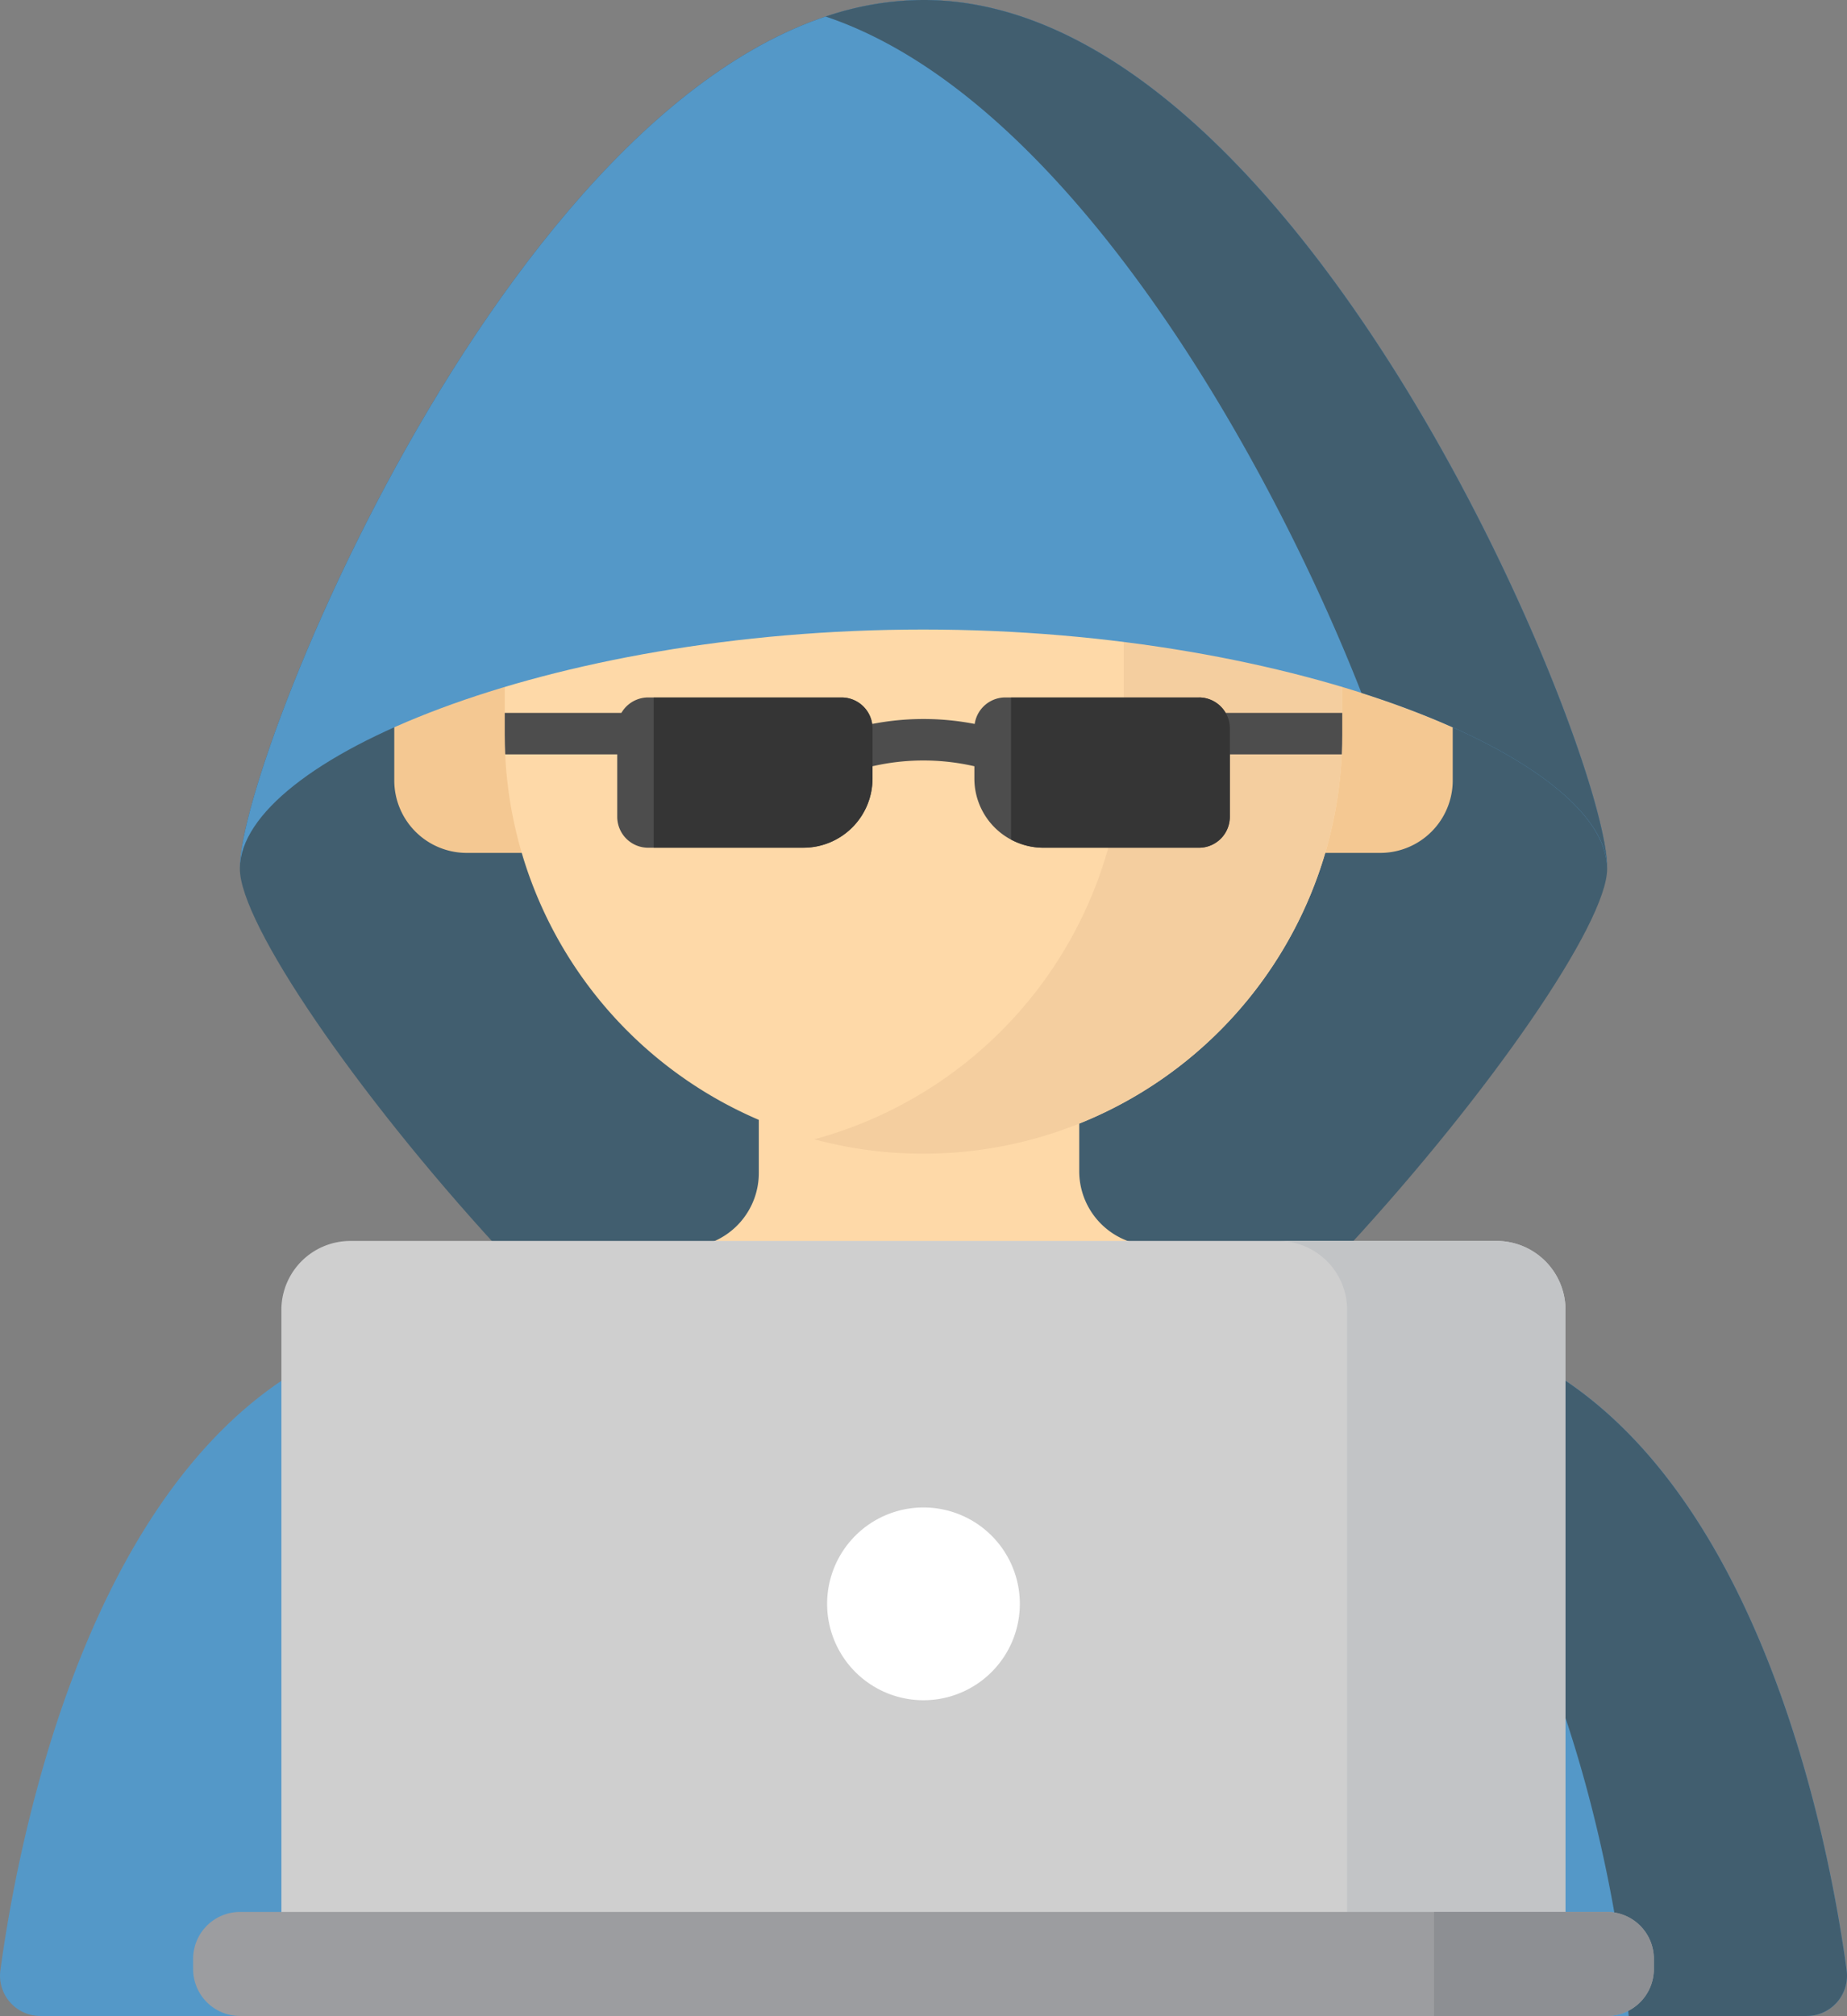<svg xmlns="http://www.w3.org/2000/svg" xmlns:xlink="http://www.w3.org/1999/xlink" width="85.68" height="93.494" viewBox="0 0 85.68 93.494">
  <rect x="0" y="0" width="85.68" height="93.494" fill="#808080" stroke="none"/>
  <defs>
    <clipPath id="clip-path">
      <rect id="Rectángulo_37584" data-name="Rectángulo 37584" width="85.68" height="93.494" fill="none"/>
    </clipPath>
  </defs>
  <g id="Grupo_143587" data-name="Grupo 143587" transform="translate(-495 -6699.761)">
    <g id="Grupo_112133" data-name="Grupo 112133" transform="translate(495 6699.761)">
      <g id="Grupo_112132" data-name="Grupo 112132" transform="translate(0)" clip-path="url(#clip-path)">
        <path id="Trazado_169568" data-name="Trazado 169568" d="M74.552,40.267v-.025C74.553,34.854,60.355,0,42.84,0S11.127,34.854,11.127,40.242l0,.025,0,.025c0,5.019,21.383,31.4,31.713,31.4,10.109,0,31.713-26.38,31.713-31.4v-.026Z" transform="translate(0 0)" fill="#415e6f"/>
        <path id="Trazado_169569" data-name="Trazado 169569" d="M64.029,39.554h-3.6V29.109h3.6a3.36,3.36,0,0,1,3.361,3.36v3.724a3.361,3.361,0,0,1-3.361,3.361" transform="translate(0 0)" fill="#f4c892"/>
        <path id="Trazado_169570" data-name="Trazado 169570" d="M21.651,39.554h3.6V29.109h-3.6a3.36,3.36,0,0,0-3.361,3.36v3.724a3.361,3.361,0,0,0,3.361,3.361" transform="translate(0 0)" fill="#f4c892"/>
        <path id="Trazado_169571" data-name="Trazado 169571" d="M55.109,58.155,52.836,57.7a3.452,3.452,0,0,1-2.772-3.384V51.041H35.2V54.4a3.45,3.45,0,0,1-2.772,3.384l-1.859.374v12.5H55.109Z" transform="translate(0 0)" fill="#fed9a8"/>
        <path id="Trazado_169572" data-name="Trazado 169572" d="M42.84,53.5h0A19.426,19.426,0,0,1,23.414,34.078v-5.46a19.426,19.426,0,1,1,38.852,0v5.46A19.426,19.426,0,0,1,42.84,53.5" transform="translate(0 0)" fill="#fed9a8"/>
        <path id="Trazado_169573" data-name="Trazado 169573" d="M42.84,9.193h0a19.461,19.461,0,0,0-5.067.669A19.434,19.434,0,0,1,52.132,28.619v5.46A19.435,19.435,0,0,1,37.773,52.836,19.437,19.437,0,0,0,62.266,34.079v-5.46A19.426,19.426,0,0,0,42.84,9.193" transform="translate(0 0)" fill="#f4ce9f"/>
        <path id="Trazado_169574" data-name="Trazado 169574" d="M42.84,29.195c17.486,0,31.665,6.059,31.712,11.072v-.026C74.553,34.854,60.355,0,42.84,0S11.127,34.854,11.127,40.241v.026c.047-5.013,14.226-11.072,31.712-11.072" transform="translate(0 0)" fill="#5498c8"/>
        <path id="Trazado_169575" data-name="Trazado 169575" d="M42.84,0A14.248,14.248,0,0,0,38.3.768C49.609,4.554,58.993,21.5,63.156,32.135c6.944,2.214,11.37,5.336,11.4,8.132v-.026C74.553,34.854,60.355,0,42.84,0" transform="translate(0 0)" fill="#415e6f"/>
        <path id="Trazado_169576" data-name="Trazado 169576" d="M85.663,91.373c-.845-6.21-4.277-24.219-16.067-28.95L56.148,58.23H29.532L16.085,62.423C4.3,67.154.862,85.162.018,91.373a1.87,1.87,0,0,0,1.855,2.12H83.808a1.87,1.87,0,0,0,1.855-2.12" transform="translate(0 0)" fill="#5498c8"/>
        <path id="Trazado_169577" data-name="Trazado 169577" d="M85.663,91.373c-.845-6.21-4.277-24.219-16.067-28.95L56.148,58.23H45.794l13.448,4.193c14.317,5.745,16.31,31.07,16.31,31.07h8.256a1.87,1.87,0,0,0,1.855-2.12" transform="translate(0 0)" fill="#415e6f"/>
        <path id="Trazado_169578" data-name="Trazado 169578" d="M69.426,57.55H16.253a3.2,3.2,0,0,0-3.2,3.195v30.3H72.621v-30.3a3.2,3.2,0,0,0-3.195-3.195" transform="translate(0 0)" fill="#cfcfcf"/>
        <path id="Trazado_169579" data-name="Trazado 169579" d="M69.427,57.55H59.292a3.2,3.2,0,0,1,3.2,3.195v30.3H72.622v-30.3a3.2,3.2,0,0,0-3.195-3.195" transform="translate(0 0)" fill="#c2c4c6"/>
        <path id="Trazado_169580" data-name="Trazado 169580" d="M74.544,88.668H11.136a2.177,2.177,0,0,0-2.177,2.177v.471a2.176,2.176,0,0,0,2.177,2.177H74.544a2.177,2.177,0,0,0,2.177-2.177v-.471a2.177,2.177,0,0,0-2.177-2.177" transform="translate(0 0)" fill="#9c9da0"/>
        <path id="Trazado_169581" data-name="Trazado 169581" d="M74.544,88.668h-8.02v4.825h8.02a2.177,2.177,0,0,0,2.177-2.177v-.471a2.177,2.177,0,0,0-2.177-2.177" transform="translate(0 0)" fill="#8d8f93"/>
        <path id="Trazado_169582" data-name="Trazado 169582" d="M42.84,69.91a4.47,4.47,0,1,1-4.471,4.471A4.471,4.471,0,0,1,42.84,69.91" transform="translate(0 0)" fill="#fff"/>
        <path id="Trazado_169583" data-name="Trazado 169583" d="M47.679,34.326a12.425,12.425,0,0,0-9.678,0l.632,1.291c.072.146.151.287.234.426a10.564,10.564,0,0,1,7.966.01c.338-.691.508-1.036.846-1.727" transform="translate(0 0)" fill="#4d4d4d"/>
        <path id="Trazado_169584" data-name="Trazado 169584" d="M62.266,34.078V33.062H55.589V34.5c0,.162.009.324.022.485h6.634c.013-.3.021-.6.021-.907" transform="translate(0 0)" fill="#4d4d4d"/>
        <path id="Trazado_169585" data-name="Trazado 169585" d="M23.414,33.062v1.016c0,.3.01.606.023.907h6.654V33.062Z" transform="translate(0 0)" fill="#4d4d4d"/>
        <path id="Trazado_169586" data-name="Trazado 169586" d="M37.268,39.315h-7.2a1.436,1.436,0,0,1-1.435-1.435v-4.1a1.436,1.436,0,0,1,1.435-1.435h8.969a1.436,1.436,0,0,1,1.436,1.435v2.323a3.209,3.209,0,0,1-3.209,3.209" transform="translate(0 0)" fill="#4d4d4d"/>
        <path id="Trazado_169587" data-name="Trazado 169587" d="M48.412,39.315h7.2a1.436,1.436,0,0,0,1.435-1.435v-4.1a1.436,1.436,0,0,0-1.435-1.435H46.639A1.436,1.436,0,0,0,45.2,33.783v2.323a3.209,3.209,0,0,0,3.209,3.209" transform="translate(0 0)" fill="#4d4d4d"/>
        <path id="Trazado_169588" data-name="Trazado 169588" d="M55.608,32.348H46.9v6.586a3.193,3.193,0,0,0,1.517.381h7.2a1.434,1.434,0,0,0,1.435-1.435v-4.1a1.435,1.435,0,0,0-1.435-1.435" transform="translate(0 0)" fill="#353535"/>
        <path id="Trazado_169589" data-name="Trazado 169589" d="M39.041,32.348H30.324v6.967h6.944a3.208,3.208,0,0,0,3.208-3.209V33.783a1.435,1.435,0,0,0-1.435-1.435" transform="translate(0 0)" fill="#353535"/>
      </g>
    </g>
  </g>
</svg>
